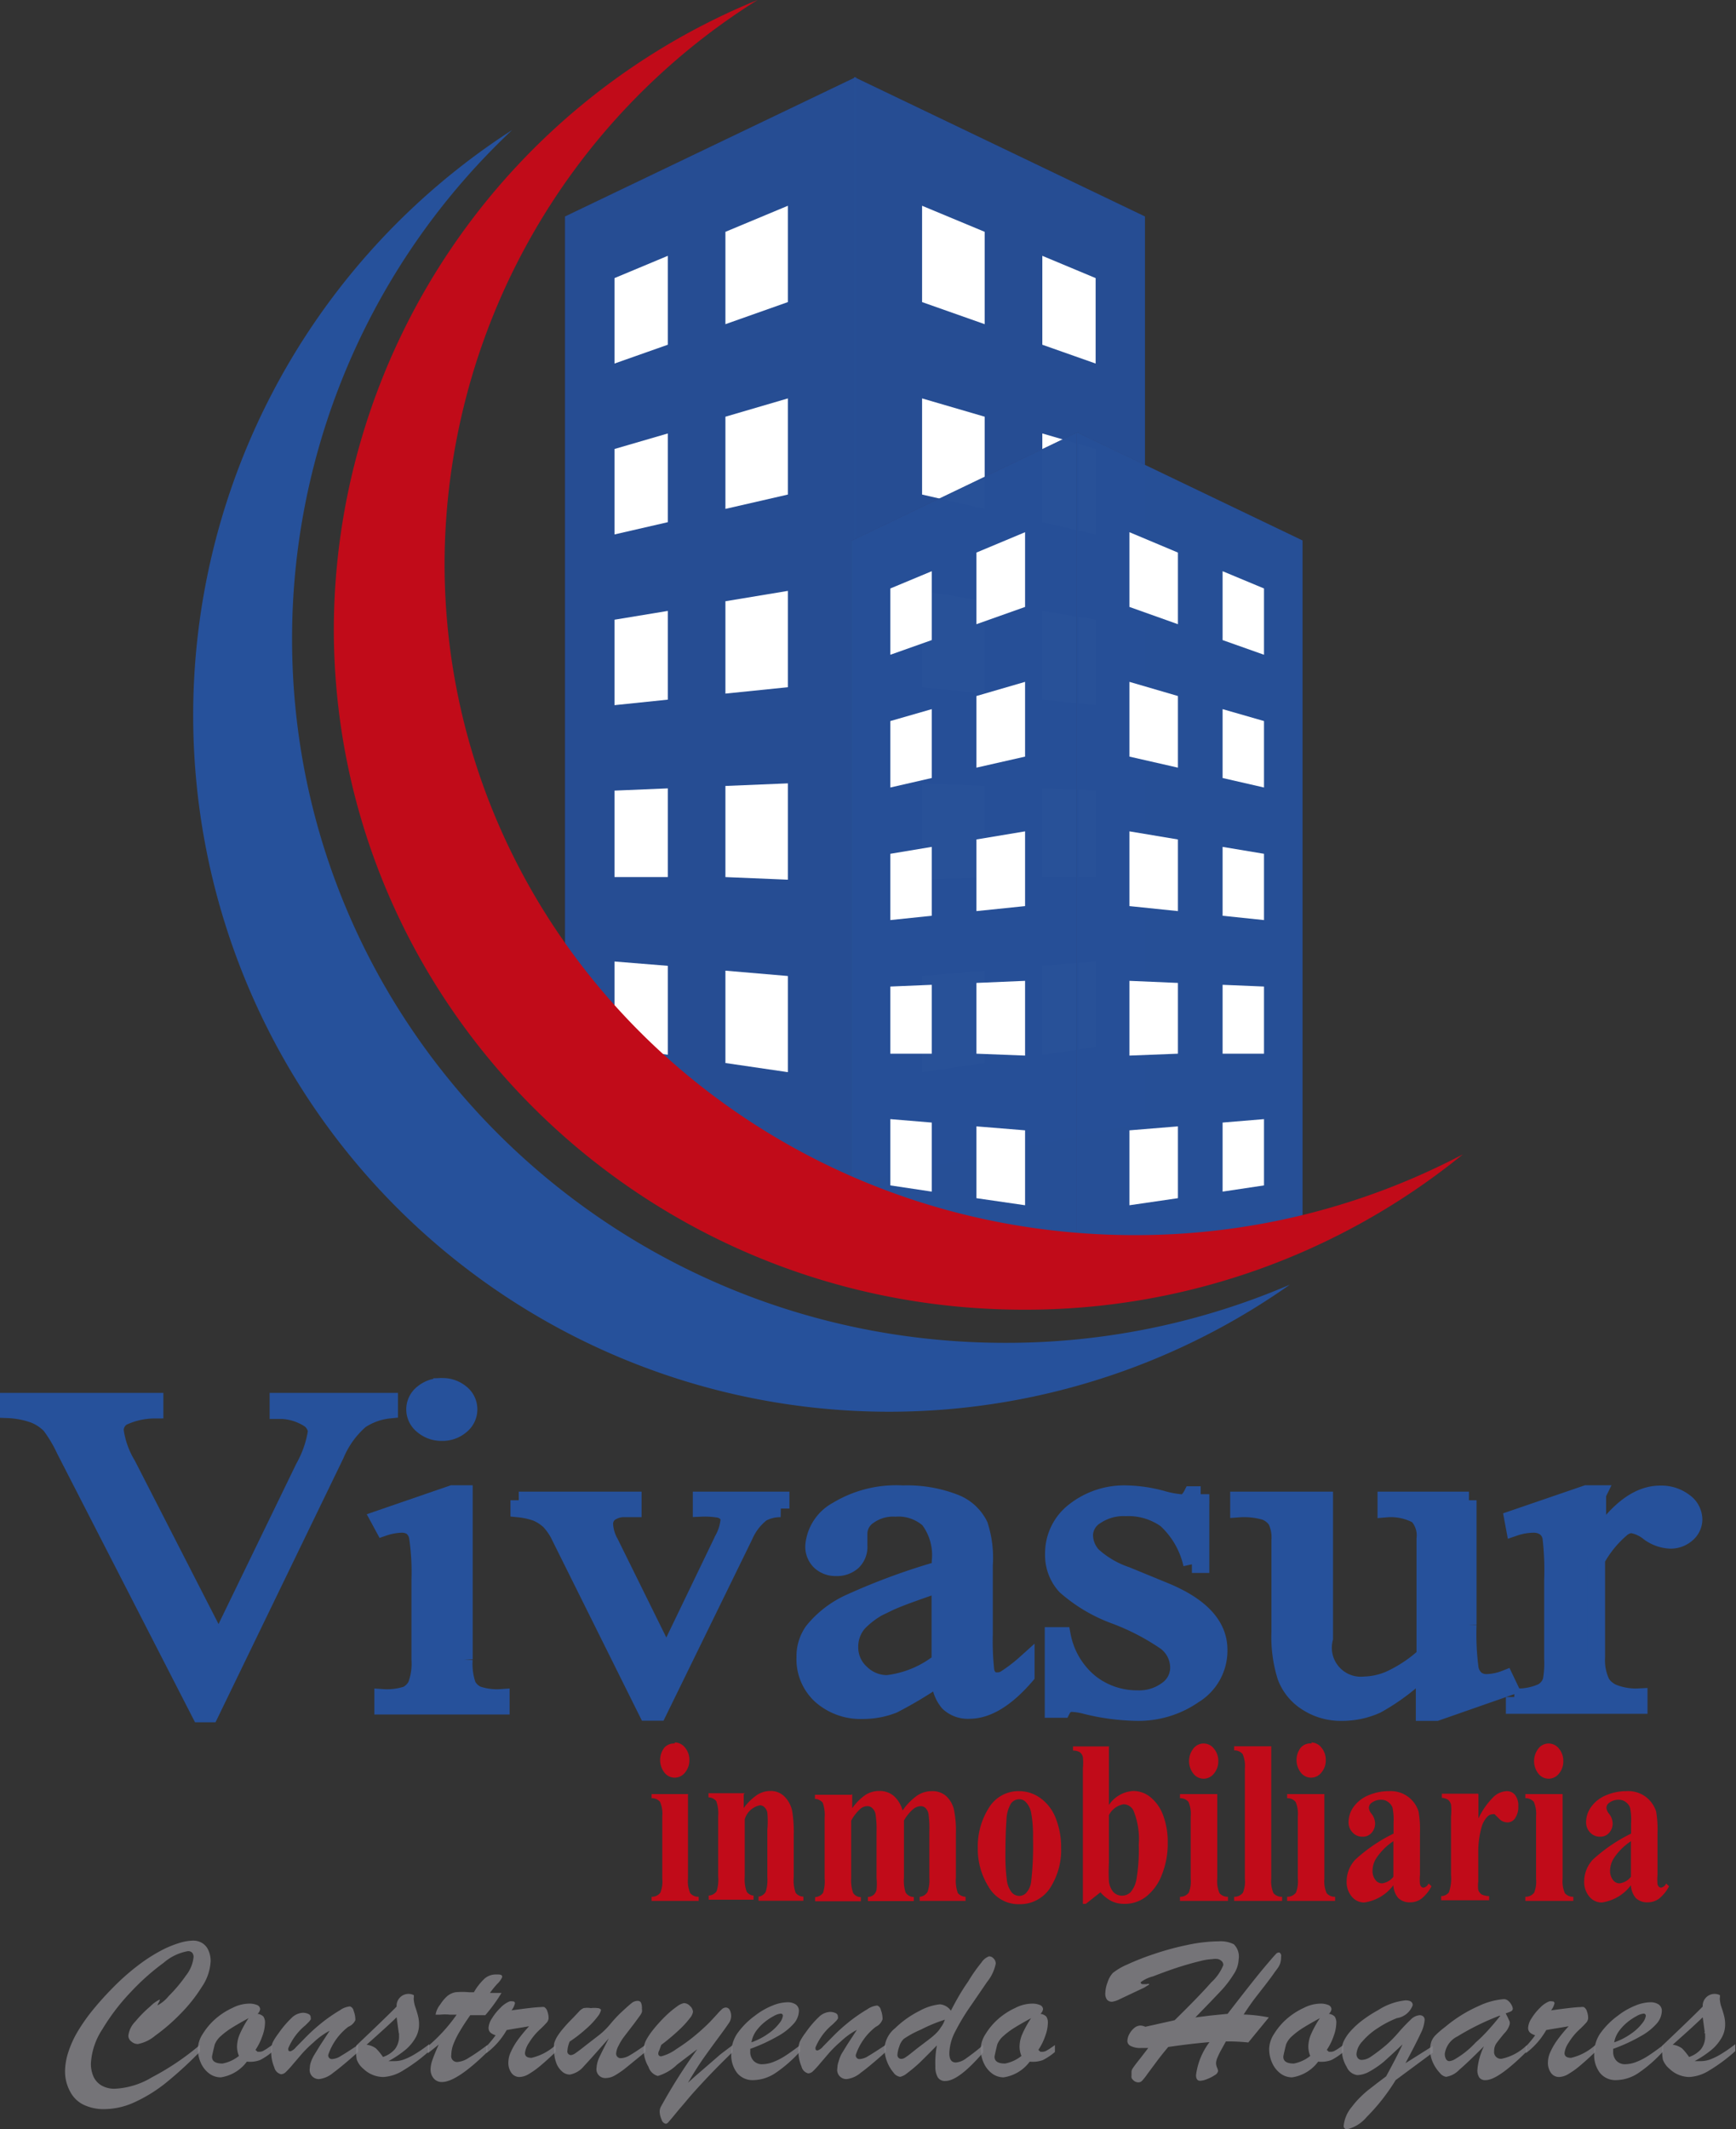 <svg id="Capa_1" data-name="Capa 1" xmlns="http://www.w3.org/2000/svg" viewBox="0 0 100.63 123.34"><rect x="0" y="0" width="100.63" height="123.34" fill="#333333" stroke="none"/><defs><style>.cls-1{fill:#252b4b;}.cls-1,.cls-2,.cls-4{opacity:0.9;}.cls-2,.cls-6,.cls-7{fill:#26519b;}.cls-3{fill:#fff;}.cls-4{fill:#2c3e6e;}.cls-5{fill:#c10b19;}.cls-7{stroke:#26519b;stroke-miterlimit:10;}.cls-8{fill:#868489;opacity:0.8;}</style></defs><title>logo</title><polygon class="cls-1" points="32.75 65 49.62 68.51 49.62 4.46 32.75 12.54 32.75 65"/><polygon class="cls-2" points="32.75 65 49.62 68.51 49.62 4.46 32.75 12.54 32.75 65"/><polygon class="cls-3" points="35.62 16.11 38.71 14.82 38.71 19.97 35.62 21.06 35.62 16.11"/><polygon class="cls-3" points="35.62 26.01 38.71 25.11 38.71 30.25 35.62 30.96 35.62 26.01"/><polygon class="cls-3" points="35.62 35.9 38.71 35.39 38.71 40.53 35.62 40.85 35.62 35.9"/><polygon class="cls-3" points="35.62 45.8 38.71 45.67 38.71 50.81 35.62 50.81 35.62 45.8"/><polygon class="cls-3" points="35.62 55.7 38.71 55.95 38.71 61.1 35.62 60.65 35.62 55.7"/><polygon class="cls-3" points="42.05 56.23 45.67 56.54 45.67 62.11 42.05 61.58 42.05 56.23"/><polygon class="cls-3" points="42.05 45.53 45.67 45.38 45.67 50.96 42.05 50.81 42.05 45.53"/><polygon class="cls-3" points="42.05 24.14 45.67 23.08 45.67 28.65 42.05 29.48 42.05 24.14"/><polygon class="cls-3" points="42.05 34.83 45.67 34.23 45.67 39.81 42.05 40.18 42.05 34.83"/><polygon class="cls-3" points="42.05 13.43 45.67 11.92 45.67 17.5 42.05 18.78 42.05 13.43"/><polygon class="cls-1" points="66.37 65 49.51 68.51 49.51 4.46 66.37 12.54 66.37 65"/><polygon class="cls-2" points="66.37 65 49.51 68.51 49.51 4.46 66.37 12.54 66.37 65"/><polygon class="cls-3" points="63.51 16.11 60.42 14.82 60.42 19.97 63.51 21.06 63.51 16.11"/><polygon class="cls-3" points="63.51 26.01 60.42 25.11 60.42 30.25 63.51 30.96 63.51 26.01"/><polygon class="cls-3" points="63.51 35.9 60.42 35.39 60.42 40.53 63.51 40.85 63.51 35.9"/><polygon class="cls-3" points="63.51 45.8 60.42 45.67 60.42 50.81 63.51 50.81 63.51 45.8"/><polygon class="cls-3" points="63.51 55.7 60.42 55.95 60.42 61.1 63.51 60.65 63.51 55.7"/><polygon class="cls-3" points="57.08 56.23 53.45 56.54 53.45 62.11 57.08 61.58 57.08 56.23"/><polygon class="cls-3" points="57.08 45.53 53.45 45.38 53.45 50.96 57.08 50.81 57.08 45.53"/><polygon class="cls-3" points="57.08 24.14 53.45 23.08 53.45 28.65 57.08 29.48 57.08 24.14"/><polygon class="cls-3" points="57.08 34.83 53.45 34.23 53.45 39.81 57.08 40.18 57.08 34.83"/><polygon class="cls-3" points="57.08 13.43 53.45 11.92 53.45 17.5 57.08 18.78 57.08 13.43"/><polygon class="cls-4" points="49.39 72.06 62.48 74.79 62.48 25.03 49.39 31.31 49.39 72.06"/><polygon class="cls-2" points="49.39 72.06 62.48 74.79 62.48 25.03 49.39 31.31 49.39 72.06"/><polygon class="cls-3" points="51.61 34.09 54.01 33.09 54.01 37.08 51.61 37.93 51.61 34.09"/><polygon class="cls-3" points="51.61 41.77 54.01 41.08 54.01 45.07 51.61 45.62 51.61 41.77"/><polygon class="cls-3" points="51.61 49.46 54.01 49.06 54.01 53.05 51.61 53.3 51.61 49.46"/><polygon class="cls-3" points="51.61 57.15 54.01 57.05 54.01 61.04 51.61 61.04 51.61 57.15"/><polygon class="cls-3" points="51.61 64.83 54.01 65.03 54.01 69.03 51.61 68.67 51.61 64.83"/><polygon class="cls-3" points="56.6 65.25 59.42 65.48 59.42 69.82 56.6 69.41 56.6 65.25"/><polygon class="cls-3" points="56.6 56.94 59.42 56.82 59.42 61.15 56.6 61.04 56.6 56.94"/><polygon class="cls-3" points="56.6 40.32 59.42 39.5 59.42 43.83 56.6 44.47 56.6 40.32"/><polygon class="cls-3" points="56.6 48.63 59.42 48.16 59.42 52.49 56.6 52.78 56.6 48.63"/><polygon class="cls-3" points="56.6 32.01 59.42 30.83 59.42 35.16 56.6 36.16 56.6 32.01"/><polygon class="cls-4" points="75.5 72.06 62.4 74.79 62.4 25.03 75.5 31.31 75.5 72.06"/><polygon class="cls-2" points="75.5 72.06 62.4 74.79 62.4 25.03 75.5 31.31 75.5 72.06"/><polygon class="cls-3" points="73.27 34.09 70.87 33.09 70.87 37.08 73.27 37.93 73.27 34.09"/><polygon class="cls-3" points="73.27 41.77 70.87 41.08 70.87 45.07 73.27 45.62 73.27 41.77"/><polygon class="cls-3" points="73.27 49.46 70.87 49.06 70.87 53.05 73.27 53.3 73.27 49.46"/><polygon class="cls-3" points="73.27 57.15 70.87 57.05 70.87 61.04 73.27 61.04 73.27 57.15"/><polygon class="cls-3" points="73.27 64.83 70.87 65.03 70.87 69.03 73.27 68.67 73.27 64.83"/><polygon class="cls-3" points="68.28 65.25 65.47 65.48 65.47 69.82 68.28 69.41 68.28 65.25"/><polygon class="cls-3" points="68.28 56.94 65.47 56.82 65.47 61.15 68.28 61.04 68.28 56.94"/><polygon class="cls-3" points="68.28 40.32 65.47 39.5 65.47 43.83 68.28 44.47 68.28 40.32"/><polygon class="cls-3" points="68.28 48.63 65.47 48.16 65.47 52.49 68.28 52.78 68.28 48.63"/><polygon class="cls-3" points="68.28 32.01 65.47 30.83 65.47 35.16 68.28 36.16 68.28 32.01"/><path class="cls-5" d="M849,35.63A38.65,38.65,0,0,1,867.14,3a39.47,39.47,0,0,0-24.56,36.41c0,21.79,17.91,39.46,40,39.46a40.17,40.17,0,0,0,25.45-9A40.7,40.7,0,0,1,889,74.55C866.87,74.55,849,57.13,849,35.63Z" transform="translate(-823.23 -3)"/><path class="cls-6" d="M881.49,80.79c-22.83,0-41.33-18.26-41.33-40.79a40.43,40.43,0,0,1,12.76-29.47A40.34,40.34,0,1,0,898,77.42,41.65,41.65,0,0,1,881.49,80.79Z" transform="translate(-823.23 -3)"/><path class="cls-5" d="M863.11,106.94v4.89a1.72,1.72,0,0,0,.13.84,0.62,0.62,0,0,0,.49.21v0.24H861v-0.24a0.62,0.62,0,0,0,.51-0.24,1.73,1.73,0,0,0,.11-0.81v-3.61a1.73,1.73,0,0,0-.13-0.84,0.62,0.62,0,0,0-.49-0.21v-0.24h2.16Zm-0.77-3a0.76,0.76,0,0,1,.6.3,1.1,1.1,0,0,1,.25.72,1.08,1.08,0,0,1-.25.72,0.76,0.76,0,0,1-.6.3,0.75,0.75,0,0,1-.6-0.3,1.18,1.18,0,0,1,0-1.44A0.75,0.75,0,0,1,862.34,104Z" transform="translate(-823.23 -3)"/><path class="cls-5" d="M866.34,106.94v0.8a3.21,3.21,0,0,1,.76-0.75,1.42,1.42,0,0,1,.78-0.24,1.12,1.12,0,0,1,.83.33,1.67,1.67,0,0,1,.44.83,7.65,7.65,0,0,1,.09,1.45v2.4a2.16,2.16,0,0,0,.11.89,0.59,0.59,0,0,0,.45.22v0.24h-2.6v-0.24a0.54,0.54,0,0,0,.42-0.29,2.25,2.25,0,0,0,.09-0.82V109a5.43,5.43,0,0,0,0-1,0.6,0.6,0,0,0-.17-0.31,0.38,0.38,0,0,0-.26-0.11,1.16,1.16,0,0,0-.88.81v3.31a2.17,2.17,0,0,0,.11.88,0.52,0.52,0,0,0,.4.23v0.24h-2.6v-0.24a0.61,0.61,0,0,0,.46-0.25,2.21,2.21,0,0,0,.09-0.86v-3.49a2.09,2.09,0,0,0-.11-0.87,0.61,0.61,0,0,0-.45-0.22v-0.24h2.1Z" transform="translate(-823.23 -3)"/><path class="cls-5" d="M872.63,106.94v0.81a3.13,3.13,0,0,1,.78-0.78,1.48,1.48,0,0,1,.79-0.22,1.26,1.26,0,0,1,.83.28,1.76,1.76,0,0,1,.52.85,3.49,3.49,0,0,1,.84-0.86,1.52,1.52,0,0,1,.84-0.26,1.2,1.2,0,0,1,.85.29,1.56,1.56,0,0,1,.44.75,6,6,0,0,1,.12,1.44v2.53a2.14,2.14,0,0,0,.11.89,0.61,0.61,0,0,0,.45.22v0.24h-2.66v-0.24a0.57,0.57,0,0,0,.46-0.29,2.08,2.08,0,0,0,.1-0.82v-2.65a5.93,5.93,0,0,0-.05-1.05,0.65,0.65,0,0,0-.17-0.33,0.4,0.4,0,0,0-.28-0.11,0.74,0.74,0,0,0-.48.21,2.53,2.53,0,0,0-.49.62v3.32a2.23,2.23,0,0,0,.09.84,0.54,0.54,0,0,0,.48.27v0.24h-2.66v-0.24a0.53,0.53,0,0,0,.34-0.13,0.57,0.57,0,0,0,.16-0.28,3.62,3.62,0,0,0,0-.7v-2.65a5.77,5.77,0,0,0-.06-1.05,0.66,0.66,0,0,0-.18-0.33,0.4,0.4,0,0,0-.28-0.12,0.64,0.64,0,0,0-.4.14,2.52,2.52,0,0,0-.55.7v3.32a2.22,2.22,0,0,0,.11.86,0.53,0.53,0,0,0,.45.25v0.24h-2.65v-0.24a0.61,0.61,0,0,0,.46-0.25,2.19,2.19,0,0,0,.09-0.86v-3.49a2.09,2.09,0,0,0-.11-0.87,0.61,0.61,0,0,0-.45-0.22v-0.24h2.1Z" transform="translate(-823.23 -3)"/><path class="cls-5" d="M882.31,106.76a2.09,2.09,0,0,1,1.25.42,2.56,2.56,0,0,1,.88,1.18,4.57,4.57,0,0,1,.3,1.68,4.06,4.06,0,0,1-.56,2.2,2.08,2.08,0,0,1-1.85,1.07,2,2,0,0,1-1.79-1,4.1,4.1,0,0,1-.63-2.26,4.16,4.16,0,0,1,.64-2.32A2,2,0,0,1,882.31,106.76Zm0,0.47a0.6,0.6,0,0,0-.48.25,2,2,0,0,0-.26,1q-0.06.75-.06,2.08a10.65,10.65,0,0,0,.08,1.32,1.42,1.42,0,0,0,.26.71,0.58,0.58,0,0,0,.45.24,0.56,0.56,0,0,0,.41-0.17,1.19,1.19,0,0,0,.29-0.63,18.29,18.29,0,0,0,.11-2.54A7.49,7.49,0,0,0,883,108a1.23,1.23,0,0,0-.31-0.61A0.51,0.51,0,0,0,882.33,107.23Z" transform="translate(-823.23 -3)"/><path class="cls-5" d="M887.51,104.16v3.4a1.83,1.83,0,0,1,1.42-.81,1.57,1.57,0,0,1,1,.37,2.42,2.42,0,0,1,.73,1.06,4.39,4.39,0,0,1,.26,1.58,4.83,4.83,0,0,1-.34,1.84,2.93,2.93,0,0,1-.9,1.26,2,2,0,0,1-1.28.43,1.67,1.67,0,0,1-.74-0.16,2.1,2.1,0,0,1-.64-0.51l-0.85.67H886v-7.85a3.22,3.22,0,0,0,0-.66,0.51,0.51,0,0,0-.17-0.27,0.74,0.74,0,0,0-.4-0.1v-0.24h2.13Zm0,4v2.75a10.22,10.22,0,0,0,0,1.07,1.19,1.19,0,0,0,.26.63,0.71,0.71,0,0,0,1,0,1.59,1.59,0,0,0,.34-0.76,10.33,10.33,0,0,0,.13-2,4.39,4.39,0,0,0-.3-1.95,0.65,0.65,0,0,0-.58-0.38A1.18,1.18,0,0,0,887.51,108.15Z" transform="translate(-823.23 -3)"/><path class="cls-5" d="M893.79,106.94v4.89a1.72,1.72,0,0,0,.13.84,0.62,0.62,0,0,0,.49.21v0.24h-2.78v-0.24a0.62,0.62,0,0,0,.51-0.24,1.73,1.73,0,0,0,.11-0.81v-3.61a1.73,1.73,0,0,0-.13-0.84,0.62,0.62,0,0,0-.49-0.21v-0.24h2.16ZM893,104a0.76,0.76,0,0,1,.6.3,1.1,1.1,0,0,1,.25.72,1.08,1.08,0,0,1-.25.72,0.76,0.76,0,0,1-.6.3,0.75,0.75,0,0,1-.6-0.3,1.18,1.18,0,0,1,0-1.44A0.75,0.75,0,0,1,893,104Z" transform="translate(-823.23 -3)"/><path class="cls-5" d="M896.92,104.16v7.67a1.73,1.73,0,0,0,.13.84,0.62,0.62,0,0,0,.5.21v0.24h-2.78v-0.24a0.62,0.62,0,0,0,.51-0.24,1.73,1.73,0,0,0,.11-0.81v-6.39a1.71,1.71,0,0,0-.13-0.83,0.62,0.62,0,0,0-.49-0.21v-0.24h2.16Z" transform="translate(-823.23 -3)"/><path class="cls-5" d="M900,106.94v4.89a1.72,1.72,0,0,0,.13.84,0.62,0.62,0,0,0,.49.21v0.24h-2.78v-0.24a0.62,0.62,0,0,0,.51-0.24,1.73,1.73,0,0,0,.11-0.81v-3.61a1.73,1.73,0,0,0-.13-0.84,0.62,0.62,0,0,0-.49-0.21v-0.24H900Zm-0.77-3a0.76,0.76,0,0,1,.6.3,1.1,1.1,0,0,1,.25.72,1.08,1.08,0,0,1-.25.72,0.76,0.76,0,0,1-.6.3,0.75,0.75,0,0,1-.6-0.3,1.18,1.18,0,0,1,0-1.44A0.75,0.75,0,0,1,899.28,104Z" transform="translate(-823.23 -3)"/><path class="cls-5" d="M904,112.21a2.55,2.55,0,0,1-1.69,1,0.92,0.92,0,0,1-.73-0.35,1.3,1.3,0,0,1-.29-0.87,1.85,1.85,0,0,1,.51-1.27,9.32,9.32,0,0,1,2.21-1.5v-0.62a3.6,3.6,0,0,0-.06-0.88,0.69,0.69,0,0,0-.24-0.32,0.64,0.64,0,0,0-.4-0.14,0.89,0.89,0,0,0-.59.19,0.35,0.35,0,0,0-.14.28,0.62,0.62,0,0,0,.15.34,0.93,0.93,0,0,1,.21.55,0.8,0.8,0,0,1-.2.55,0.67,0.67,0,0,1-.53.23,0.76,0.76,0,0,1-.58-0.25,0.84,0.84,0,0,1-.23-0.59,1.52,1.52,0,0,1,.31-0.91,2,2,0,0,1,.87-0.66,3,3,0,0,1,1.17-.23,1.7,1.7,0,0,1,1.16.37,1.72,1.72,0,0,1,.55.81,6.26,6.26,0,0,1,.08,1.27v2.4a2.94,2.94,0,0,0,0,.53,0.33,0.33,0,0,0,.08.16,0.18,0.18,0,0,0,.13.05,0.4,0.4,0,0,0,.29-0.24l0.17,0.16a2.26,2.26,0,0,1-.57.71,1.08,1.08,0,0,1-.67.22,0.93,0.93,0,0,1-.69-0.25A1.22,1.22,0,0,1,904,112.21Zm0-.48v-2.07a3.46,3.46,0,0,0-1,1,1.38,1.38,0,0,0-.21.72,0.84,0.84,0,0,0,.18.54,0.46,0.46,0,0,0,.39.18A1,1,0,0,0,904,111.72Z" transform="translate(-823.23 -3)"/><path class="cls-5" d="M908.93,106.94v1.4a4.39,4.39,0,0,1,.9-1.27,1.2,1.2,0,0,1,.74-0.31,0.6,0.6,0,0,1,.49.23,1,1,0,0,1,.18.64,1.14,1.14,0,0,1-.18.69,0.52,0.52,0,0,1-.43.25,0.68,0.68,0,0,1-.51-0.22l-0.25-.25a0.21,0.21,0,0,0-.13,0,0.42,0.42,0,0,0-.3.15,1.42,1.42,0,0,0-.34.64,5.33,5.33,0,0,0-.18,1.41V112a1.8,1.8,0,0,0,0,.48,0.51,0.51,0,0,0,.19.26,1,1,0,0,0,.44.1v0.24h-2.78v-0.24a0.57,0.57,0,0,0,.45-0.22,2.43,2.43,0,0,0,.12-1v-3.41a3.06,3.06,0,0,0,0-.67,0.53,0.53,0,0,0-.16-0.27,0.74,0.74,0,0,0-.37-0.12v-0.24h2.1Z" transform="translate(-823.23 -3)"/><path class="cls-5" d="M913.81,106.94v4.89a1.72,1.72,0,0,0,.13.84,0.62,0.62,0,0,0,.49.21v0.24h-2.78v-0.24a0.62,0.62,0,0,0,.51-0.24,1.73,1.73,0,0,0,.11-0.81v-3.61a1.73,1.73,0,0,0-.13-0.84,0.62,0.62,0,0,0-.49-0.21v-0.24h2.16ZM913,104a0.76,0.76,0,0,1,.6.3,1.1,1.1,0,0,1,.25.72,1.08,1.08,0,0,1-.25.72,0.76,0.76,0,0,1-.6.3,0.75,0.75,0,0,1-.6-0.3,1.18,1.18,0,0,1,0-1.44A0.75,0.75,0,0,1,913,104Z" transform="translate(-823.23 -3)"/><path class="cls-5" d="M917.77,112.21a2.55,2.55,0,0,1-1.69,1,0.92,0.92,0,0,1-.73-0.35,1.3,1.3,0,0,1-.29-0.87,1.85,1.85,0,0,1,.51-1.27,9.32,9.32,0,0,1,2.21-1.5v-0.62a3.6,3.6,0,0,0-.06-0.88,0.69,0.69,0,0,0-.24-0.32,0.64,0.64,0,0,0-.4-0.14,0.89,0.89,0,0,0-.59.19,0.35,0.35,0,0,0-.14.28,0.62,0.62,0,0,0,.15.34,0.93,0.93,0,0,1,.21.55,0.8,0.8,0,0,1-.2.55,0.67,0.67,0,0,1-.53.23,0.76,0.76,0,0,1-.58-0.25,0.84,0.84,0,0,1-.23-0.59,1.52,1.52,0,0,1,.31-0.91,2,2,0,0,1,.87-0.66,3,3,0,0,1,1.17-.23,1.7,1.7,0,0,1,1.16.37,1.72,1.72,0,0,1,.55.81,6.26,6.26,0,0,1,.08,1.27v2.4a2.94,2.94,0,0,0,0,.53,0.33,0.33,0,0,0,.08.16,0.18,0.18,0,0,0,.13.05,0.4,0.4,0,0,0,.29-0.24l0.17,0.16a2.26,2.26,0,0,1-.57.71,1.08,1.08,0,0,1-.67.22,0.93,0.93,0,0,1-.69-0.25A1.22,1.22,0,0,1,917.77,112.21Zm0-.48v-2.07a3.46,3.46,0,0,0-1,1,1.38,1.38,0,0,0-.21.72,0.84,0.84,0,0,0,.18.54,0.46,0.46,0,0,0,.39.18A1,1,0,0,0,917.77,111.72Z" transform="translate(-823.23 -3)"/><path class="cls-7" d="M845.8,84.19v0.48a3.72,3.72,0,0,0-1.68.6,5.38,5.38,0,0,0-1.44,2l-7.27,15h-0.57L827,87a8,8,0,0,0-.85-1.43,2.68,2.68,0,0,0-.95-0.63,5.06,5.06,0,0,0-1.51-.29V84.19h8.51v0.48a4.42,4.42,0,0,0-1.87.42,0.9,0.9,0,0,0-.43.77,5.2,5.2,0,0,0,.71,2l5.3,10.34L840.86,88a6.08,6.08,0,0,0,.72-2.09,1,1,0,0,0-.45-0.72,3.25,3.25,0,0,0-1.51-.49l-0.26,0V84.19h6.42Z" transform="translate(-823.23 -3)"/><path class="cls-7" d="M850.13,89.56v9.57a3.76,3.76,0,0,0,.19,1.49,1.22,1.22,0,0,0,.57.55,3.52,3.52,0,0,0,1.38.18v0.47h-6.84v-0.47a3.69,3.69,0,0,0,1.38-.17,1.24,1.24,0,0,0,.56-0.56,3.61,3.61,0,0,0,.21-1.5V94.54a13.82,13.82,0,0,0-.14-2.51,1,1,0,0,0-.34-0.58,1.08,1.08,0,0,0-.63-0.16,3.57,3.57,0,0,0-1,.19L845.21,91l4.24-1.46h0.68Zm-1.28-6.23a1.65,1.65,0,0,1,1.1.38,1.18,1.18,0,0,1,.45.93,1.19,1.19,0,0,1-.45.94,1.63,1.63,0,0,1-1.1.39,1.66,1.66,0,0,1-1.11-.39,1.18,1.18,0,0,1,0-1.87A1.67,1.67,0,0,1,848.86,83.33Z" transform="translate(-823.23 -3)"/><path class="cls-7" d="M853.3,89.91h6.62v0.48h-0.43a1.46,1.46,0,0,0-.91.25,0.8,0.8,0,0,0-.31.66,2.43,2.43,0,0,0,.32,1.08L861.86,99l3.29-6.83A2.85,2.85,0,0,0,865.5,91a0.39,0.39,0,0,0-.12-0.3,0.85,0.85,0,0,0-.43-0.27,4.92,4.92,0,0,0-1.06-.07V89.91h4.6v0.48a2.26,2.26,0,0,0-1.11.27,3.32,3.32,0,0,0-1,1.3l-5,10.22h-0.63l-5-10.05a3.75,3.75,0,0,0-.65-1,2.54,2.54,0,0,0-.78-0.51,4.41,4.41,0,0,0-1-.22V89.91Z" transform="translate(-823.23 -3)"/><path class="cls-7" d="M877.73,100.11a23.61,23.61,0,0,1-2.72,1.64,4.8,4.8,0,0,1-1.77.33,3.47,3.47,0,0,1-2.41-.85A2.84,2.84,0,0,1,869.9,99a2.51,2.51,0,0,1,.46-1.51,5.85,5.85,0,0,1,2.19-1.67,37.54,37.54,0,0,1,5.19-1.9V93.46a3.43,3.43,0,0,0-.67-2.44,2.64,2.64,0,0,0-1.94-.66,2.44,2.44,0,0,0-1.54.44,1.26,1.26,0,0,0-.58,1l0,0.75a1.18,1.18,0,0,1-.36.92,1.36,1.36,0,0,1-.95.33,1.31,1.31,0,0,1-.93-0.34,1.2,1.2,0,0,1-.36-0.92,2.58,2.58,0,0,1,1.35-2.05,6.61,6.61,0,0,1,3.8-.94,7.61,7.61,0,0,1,3.07.53A2.65,2.65,0,0,1,880,91.36a6.09,6.09,0,0,1,.28,2.29v4a15.71,15.71,0,0,0,.08,2.09,0.82,0.82,0,0,0,.25.51,0.67,0.67,0,0,0,.41.13,1,1,0,0,0,.43-0.09,9.38,9.38,0,0,0,1.25-.95v0.73q-1.72,2-3.29,2a1.63,1.63,0,0,1-1.2-.44A2.12,2.12,0,0,1,877.73,100.11Zm0-.84V94.73q-2.32.78-3,1.11A5.08,5.08,0,0,0,873,97a2.08,2.08,0,0,0-.52,1.37,2,2,0,0,0,.66,1.55,2.16,2.16,0,0,0,1.52.62A6.05,6.05,0,0,0,877.73,99.26Z" transform="translate(-823.23 -3)"/><path class="cls-7" d="M892.83,89.56v4.06h-0.51a5,5,0,0,0-1.5-2.6,3.76,3.76,0,0,0-2.33-.69,2.89,2.89,0,0,0-1.74.48,1.34,1.34,0,0,0-.66,1.07,1.75,1.75,0,0,0,.49,1.25,5.54,5.54,0,0,0,1.94,1.13l2.24,0.92q3.12,1.29,3.12,3.39a3,3,0,0,1-1.45,2.62,5.62,5.62,0,0,1-3.25,1,13,13,0,0,1-3-.39,3.53,3.53,0,0,0-.83-0.13,0.62,0.62,0,0,0-.55.34h-0.51V97.76h0.51a4.64,4.64,0,0,0,1.64,2.74,4.38,4.38,0,0,0,2.72.92,2.71,2.71,0,0,0,1.73-.53,1.57,1.57,0,0,0,.67-1.27,1.88,1.88,0,0,0-.75-1.51,13.57,13.57,0,0,0-3-1.55A9,9,0,0,1,885,94.88a2.64,2.64,0,0,1-.69-1.87,3.07,3.07,0,0,1,1.19-2.46,4.67,4.67,0,0,1,3.08-1,8.46,8.46,0,0,1,2,.3,5.54,5.54,0,0,0,1,.2A0.69,0.69,0,0,0,892,90a1.27,1.27,0,0,0,.32-0.4h0.51Z" transform="translate(-823.23 -3)"/><path class="cls-7" d="M908.32,89.91v7.22a15.34,15.34,0,0,0,.12,2.53,1.08,1.08,0,0,0,.37.64,1,1,0,0,0,.59.18,3.15,3.15,0,0,0,1.08-.22l0.22,0.46-4.21,1.47h-0.69V99.67a12.43,12.43,0,0,1-2.77,2.09,4.85,4.85,0,0,1-2,.43,3.61,3.61,0,0,1-2.05-.58,3,3,0,0,1-1.21-1.49,7.69,7.69,0,0,1-.34-2.57V92.23a2.27,2.27,0,0,0-.22-1.17,1.37,1.37,0,0,0-.64-0.5,4.38,4.38,0,0,0-1.53-.16V89.91H900v8a2.18,2.18,0,0,0,2.34,2.71,3.94,3.94,0,0,0,1.5-.35,8,8,0,0,0,2-1.34V92.15a1.71,1.71,0,0,0-.44-1.37,3.23,3.23,0,0,0-1.82-.38V89.91h4.8Z" transform="translate(-823.23 -3)"/><path class="cls-7" d="M915.83,89.56v2.68q1.77-2.68,3.63-2.68a2.19,2.19,0,0,1,1.4.44,1.27,1.27,0,0,1,.55,1,1.1,1.1,0,0,1-.4.86,1.4,1.4,0,0,1-1,.35,2.23,2.23,0,0,1-1.21-.45,2.14,2.14,0,0,0-1-.45,1,1,0,0,0-.6.26,6.37,6.37,0,0,0-1.43,1.76V99a3.06,3.06,0,0,0,.29,1.5,1.5,1.5,0,0,0,.71.58,3.59,3.59,0,0,0,1.46.23v0.47h-7.21v-0.47a3.45,3.45,0,0,0,1.6-.29,1.13,1.13,0,0,0,.54-0.66,5.65,5.65,0,0,0,.08-1.26V94.53a16.28,16.28,0,0,0-.1-2.48,0.94,0.94,0,0,0-.37-0.58,1.16,1.16,0,0,0-.67-0.18,3.52,3.52,0,0,0-1.08.19L910.93,91l4.26-1.46h0.65Z" transform="translate(-823.23 -3)"/><path class="cls-8" d="M834.82,121.46v0.39a22.38,22.38,0,0,1-2,1.83,8.65,8.65,0,0,1-1.81,1.11,4.24,4.24,0,0,1-1.71.39,2.7,2.7,0,0,1-1.22-.25,1.72,1.72,0,0,1-.77-0.74A2.43,2.43,0,0,1,827,123a3.69,3.69,0,0,1,.19-1.12,5.83,5.83,0,0,1,.54-1.19,10.46,10.46,0,0,1,.87-1.24,18,18,0,0,1,1.21-1.34,13.35,13.35,0,0,1,1.43-1.26,9.65,9.65,0,0,1,1.28-.83,6.07,6.07,0,0,1,1.06-.45,2.93,2.93,0,0,1,.81-0.15,1,1,0,0,1,.56.14,0.92,0.92,0,0,1,.36.42,1.49,1.49,0,0,1,.13.63,2.9,2.9,0,0,1-.51,1.49,9,9,0,0,1-1.26,1.58,10.86,10.86,0,0,1-1.45,1.25,2.19,2.19,0,0,1-1,.48,0.58,0.58,0,0,1-.38-0.15,0.42,0.42,0,0,1-.17-0.33,1.4,1.4,0,0,1,.4-0.82,7.08,7.08,0,0,1,.87-0.88,1.9,1.9,0,0,1,.56-0.4s0,0,0,0a0.48,0.48,0,0,1-.07.18,0.58,0.58,0,0,0-.07.16,0,0,0,0,0,0,0,2.1,2.1,0,0,0,.65-0.54,8.6,8.6,0,0,0,1-1.19,2.06,2.06,0,0,0,.44-1.06,0.38,0.38,0,0,0-.08-0.26,0.32,0.32,0,0,0-.25-0.09,2.91,2.91,0,0,0-1.4.67,13.56,13.56,0,0,0-1.92,1.71,12.2,12.2,0,0,0-1.64,2.15,4,4,0,0,0-.66,1.95,1.82,1.82,0,0,0,.16.81,1.15,1.15,0,0,0,.47.5,1.5,1.5,0,0,0,.75.18,4.58,4.58,0,0,0,2.17-.67A15,15,0,0,0,834.82,121.46Z" transform="translate(-823.23 -3)"/><path class="cls-8" d="M839,121.47v0.4a3.51,3.51,0,0,1-.7.47,1.7,1.7,0,0,1-.76.09,2.31,2.31,0,0,1-1.51.91,1.12,1.12,0,0,1-.67-0.22,1.54,1.54,0,0,1-.48-0.6,1.94,1.94,0,0,1-.18-0.85,1.65,1.65,0,0,1,.28-0.84,3.82,3.82,0,0,1,.72-0.86,4.08,4.08,0,0,1,1-.65,2.17,2.17,0,0,1,.94-0.25,1.15,1.15,0,0,1,.49.08,0.27,0.27,0,0,1,.18.24,0.43,0.43,0,0,1-.15.27,0.58,0.58,0,0,1,.34.16,0.64,0.64,0,0,1,.09.4,2.31,2.31,0,0,1-.15.72,3.43,3.43,0,0,1-.4.81l0.12,0.11h0.1a0.51,0.51,0,0,0,.22-0.05l0.19-.11Zm-1.36-1.56q-0.55.3-.94,0.54a4.47,4.47,0,0,0-.66.49,1.29,1.29,0,0,0-.36.49c-0.11.44-.16,0.68-0.16,0.72q0,0.39.61,0.39a2.17,2.17,0,0,0,.95-0.44,1.43,1.43,0,0,1-.11-0.53,1.88,1.88,0,0,1,.17-0.76A6.07,6.07,0,0,1,837.64,119.91Z" transform="translate(-823.23 -3)"/><path class="cls-8" d="M843.42,120.41a3.43,3.43,0,0,0-1.16,1.62,0.21,0.21,0,0,0,.23.25,1.05,1.05,0,0,0,.5-0.18q0.31-.18,1-0.64v0.41q-0.93.83-1.44,1.2a1.53,1.53,0,0,1-.82.37,0.53,0.53,0,0,1-.54-0.64,1.1,1.1,0,0,1,.07-0.37,2.35,2.35,0,0,1,.18-0.38l0.35-.57,0.55-.84a4.13,4.13,0,0,0-.94.68,7,7,0,0,0-.63.61l-0.55.64a5.2,5.2,0,0,1-.43.47,0.41,0.41,0,0,1-.27.12,0.53,0.53,0,0,1-.39-0.4,2.24,2.24,0,0,1-.18-0.92,1.28,1.28,0,0,1,.08-0.51,3.38,3.38,0,0,1,.33-0.52,5.94,5.94,0,0,1,.78-0.92,1,1,0,0,1,.63-0.29,0.74,0.74,0,0,1,.34.07,0.21,0.21,0,0,1,.13.2,0.24,0.24,0,0,1,0,.12l-0.09.12-0.21.21a3.4,3.4,0,0,0-1,1.34c0,0.12,0,.17.13,0.17a0.69,0.69,0,0,0,.31-0.23l0.59-.6a10.32,10.32,0,0,1,.85-0.77,9.11,9.11,0,0,1,1.12-.78,1.18,1.18,0,0,1,.58-0.22,0.33,0.33,0,0,1,.21.26,1.43,1.43,0,0,1,.1.53A0.74,0.74,0,0,1,843.42,120.41Z" transform="translate(-823.23 -3)"/><path class="cls-8" d="M843.88,121.64V121.5q1.7-1.61,2.34-2.26a0.69,0.69,0,0,1,1-.66l0,0.11a0.61,0.61,0,0,0,0,.2,1.74,1.74,0,0,0,.1.42q0.1,0.3.15,0.51a1.9,1.9,0,0,1,.05.47,1.53,1.53,0,0,1-.2.75,2.58,2.58,0,0,1-.57.69,6.19,6.19,0,0,1-1,.67l0.38,0a1.61,1.61,0,0,0,.58-0.12,3.77,3.77,0,0,0,.64-0.33q0.33-.2.76-0.53v0.4a9.72,9.72,0,0,1-1.51,1.12,2.4,2.4,0,0,1-1.15.38,1.68,1.68,0,0,1-1.15-.47,1.26,1.26,0,0,1-.39-0.54A2.61,2.61,0,0,1,843.88,121.64Zm2.46-.91-0.12-.87q-0.41.41-1.74,1.59a1.18,1.18,0,0,1,.54.21,3.35,3.35,0,0,1,.41.5,1.59,1.59,0,0,0,.69-0.45,1.19,1.19,0,0,0,.24-0.78s0-.08,0-0.11S846.34,120.77,846.34,120.74Z" transform="translate(-823.23 -3)"/><path class="cls-8" d="M850.42,118.41h0.28a3.34,3.34,0,0,1,.63-0.8,1,1,0,0,1,.65-0.23c0.24,0,.36,0,0.36.15a1.18,1.18,0,0,1-.28.39,5.21,5.21,0,0,0-.43.53l0.4,0,0.27,0a9.31,9.31,0,0,1-.94,1.29l-0.31,0-0.25,0-0.31,0q-0.36.51-.6,0.92a4.87,4.87,0,0,0-.37.74,1.8,1.8,0,0,0-.13.64,0.34,0.34,0,0,0,.36.41,1.41,1.41,0,0,0,.65-0.24q0.41-.24,1.08-0.74v0.4q-1.78,1.74-2.63,1.74a0.6,0.6,0,0,1-.48-0.21,0.78,0.78,0,0,1-.18-0.53,1.67,1.67,0,0,1,.1-0.52q0.1-.3.37-0.91l-0.17.14-0.15.12-0.15.12-0.16.13v-0.41a9.48,9.48,0,0,0,1.67-1.83h-0.39a2.56,2.56,0,0,0-.58,0l-0.15,0-0.1,0s0,0,0,0a1.23,1.23,0,0,1,.27-0.59,2.2,2.2,0,0,1,.41-0.49,1.06,1.06,0,0,1,.47-0.22A4.17,4.17,0,0,1,850.42,118.41Z" transform="translate(-823.23 -3)"/><path class="cls-8" d="M851.42,121.94v-0.39a5.88,5.88,0,0,0,.54-0.65,0.75,0.75,0,0,1-.31-0.16,0.38,0.38,0,0,1-.1-0.28,1.11,1.11,0,0,1,.2-0.54,3.1,3.1,0,0,1,.49-0.61,1.53,1.53,0,0,1,.53-0.37,0.44,0.44,0,0,1,.18,0,0.11,0.11,0,0,1,.13.11,1.07,1.07,0,0,1-.2.41q1.36-.19,1.71-0.19a0.53,0.53,0,0,1,.19,0,0.42,0.42,0,0,1,.18.25,1.12,1.12,0,0,1,.07.39,0.43,0.43,0,0,1-.12.27,5.62,5.62,0,0,1-.42.42,3.53,3.53,0,0,0-.59.73,1.35,1.35,0,0,0-.24.6q0,0.28.38,0.28a3.13,3.13,0,0,0,1.4-.74v0.4q-0.55.52-.9,0.81a4.79,4.79,0,0,1-.66.47,1.11,1.11,0,0,1-.54.17,0.57,0.57,0,0,1-.46-0.23,1,1,0,0,1-.18-0.66,1.45,1.45,0,0,1,.15-0.58,3.86,3.86,0,0,1,.42-0.71,8.63,8.63,0,0,1,.63-0.76l-0.41.07-0.49.08-0.4.07A4.4,4.4,0,0,1,851.42,121.94Z" transform="translate(-823.23 -3)"/><path class="cls-8" d="M858.52,121.08q-1,1.14-1.45,1.62a1.37,1.37,0,0,1-.81.48,0.68,0.68,0,0,1-.46-0.19,1.21,1.21,0,0,1-.33-0.5,2,2,0,0,1-.12-0.68,1.7,1.7,0,0,1,0-.43,1.61,1.61,0,0,1,.19-0.42,3.88,3.88,0,0,1,.37-0.49c0.15-.18.34-0.38,0.56-0.6l0.33-.35a0.76,0.76,0,0,1,.26-0.19,1.26,1.26,0,0,1,.42,0,1.59,1.59,0,0,1,.4,0,0.23,0.23,0,0,1,.19.1,0.91,0.91,0,0,1-.19.38,4.55,4.55,0,0,1-.63.68,8.38,8.38,0,0,1-1,.78,1.75,1.75,0,0,0-.13.53,0.21,0.21,0,0,0,.22.25,0.6,0.6,0,0,0,.26-0.12q0.18-.12.62-0.47l0.79-.61a4.38,4.38,0,0,0,.6-0.6,8.13,8.13,0,0,1,.55-0.6q0.49-.46.67-0.6a0.56,0.56,0,0,1,.34-0.14,0.23,0.23,0,0,1,.21.09,0.76,0.76,0,0,1,.06.36,0.64,0.64,0,0,1,0,.2,0.93,0.93,0,0,1-.11.2l-0.33.45-0.59.77a3,3,0,0,0-.32.52,1.09,1.09,0,0,0-.14.42,0.26,0.26,0,0,0,.27.31,1.1,1.1,0,0,0,.52-0.17q0.3-.17.91-0.6v0.4l-1.14.93a4.86,4.86,0,0,1-.64.44,1.07,1.07,0,0,1-.51.15,0.51,0.51,0,0,1-.55-0.59,1.66,1.66,0,0,1,.16-0.61Q858.15,121.8,858.52,121.08Z" transform="translate(-823.23 -3)"/><path class="cls-8" d="M863.65,121.71l-1.17.89a2.69,2.69,0,0,1-1.12.66,0.79,0.79,0,0,1-.54-0.53,2,2,0,0,1-.28-0.93,1.29,1.29,0,0,1,.12-0.57,4,4,0,0,1,.4-0.61,8.48,8.48,0,0,1,.77-0.85,5.46,5.46,0,0,1,.65-0.54,0.93,0.93,0,0,1,.4-0.19,0.49,0.49,0,0,1,.35.17,0.48,0.48,0,0,1,.17.34,0.77,0.77,0,0,1-.18.36,5.28,5.28,0,0,1-.57.63,12.29,12.29,0,0,1-1.09.92l-0.12.33a0.35,0.35,0,0,0-.05.17,0.15,0.15,0,0,0,.18.16,2.59,2.59,0,0,0,.87-0.42,10.79,10.79,0,0,0,1.48-1.13q0.31-.28.51-0.49l0.37-.4a3,3,0,0,1,.27-0.28,0.35,0.35,0,0,1,.19-0.1,0.25,0.25,0,0,1,.26.12,0.74,0.74,0,0,1-.07.82q-0.16.24-.59,0.82t-0.87,1.2q-0.43.62-.88,1.39l0.4-.36,0.81-.7L865,122l0.69-.52v0.4q-0.89.86-1.61,1.63T863,124.72l-0.46.54-0.32.39-0.24.28a0.26,0.26,0,0,1-.15.1,0.32,0.32,0,0,1-.25-0.25,1.1,1.1,0,0,1-.11-0.44,0.61,0.61,0,0,1,.07-0.3A32,32,0,0,1,863.65,121.71Z" transform="translate(-823.23 -3)"/><path class="cls-8" d="M866.72,121.69v0.15a0.75,0.75,0,0,0,.19.54,0.67,0.67,0,0,0,.5.2,1.82,1.82,0,0,0,.67-0.14,3.76,3.76,0,0,0,.69-0.36c0.23-.15.51-0.35,0.84-0.6v0.36a7.87,7.87,0,0,1-1.4,1.23,2.38,2.38,0,0,1-1.32.43,1.15,1.15,0,0,1-.93-0.41,1.69,1.69,0,0,1-.34-1.12,2.05,2.05,0,0,1,.32-1.13,4.45,4.45,0,0,1,1.05-1.07,4.12,4.12,0,0,1,1-.58,2.42,2.42,0,0,1,.88-0.2,0.84,0.84,0,0,1,.49.13,0.44,0.44,0,0,1,.18.38,1.16,1.16,0,0,1-.31.74,3.46,3.46,0,0,1-.94.73A10.13,10.13,0,0,1,866.72,121.69Zm0.07-.38a3.9,3.9,0,0,0,1-.52,2.76,2.76,0,0,0,.62-0.59,0.88,0.88,0,0,0,.2-0.41,0.12,0.12,0,0,0-.14-0.14,1,1,0,0,0-.39.14,3.22,3.22,0,0,0-.54.36,2.72,2.72,0,0,0-.49.52A1.57,1.57,0,0,0,866.79,121.31Z" transform="translate(-823.23 -3)"/><path class="cls-8" d="M874,120.41a3.43,3.43,0,0,0-1.16,1.62,0.21,0.21,0,0,0,.23.25,1.05,1.05,0,0,0,.5-0.18q0.31-.18,1-0.64v0.41q-0.93.83-1.44,1.2a1.53,1.53,0,0,1-.82.37,0.53,0.53,0,0,1-.54-0.64,1.1,1.1,0,0,1,.07-0.37A2.35,2.35,0,0,1,872,122l0.35-.57,0.55-.84a4.13,4.13,0,0,0-.94.68,7,7,0,0,0-.63.61l-0.55.64a5.2,5.2,0,0,1-.43.47,0.41,0.41,0,0,1-.27.12,0.53,0.53,0,0,1-.39-0.4,2.24,2.24,0,0,1-.18-0.92,1.28,1.28,0,0,1,.08-0.51,3.38,3.38,0,0,1,.33-0.52,5.94,5.94,0,0,1,.78-0.92,1,1,0,0,1,.63-0.29,0.74,0.74,0,0,1,.34.07,0.21,0.21,0,0,1,.13.2,0.24,0.24,0,0,1,0,.12l-0.09.12-0.21.21a3.4,3.4,0,0,0-1,1.34c0,0.12,0,.17.13,0.17a0.69,0.69,0,0,0,.31-0.23l0.59-.6a10.32,10.32,0,0,1,.85-0.77,9.11,9.11,0,0,1,1.12-.78,1.18,1.18,0,0,1,.58-0.22,0.33,0.33,0,0,1,.21.26,1.43,1.43,0,0,1,.1.53A0.74,0.74,0,0,1,874,120.41Z" transform="translate(-823.23 -3)"/><path class="cls-8" d="M877.54,121.49q-0.58.59-1,1a9,9,0,0,1-.74.62,0.94,0.94,0,0,1-.39.2,0.57,0.57,0,0,1-.39-0.25,2.2,2.2,0,0,1-.37-0.63,2.12,2.12,0,0,1-.15-0.78,1.64,1.64,0,0,1,.62-1.16,5.65,5.65,0,0,1,1.41-1,3.1,3.1,0,0,1,1.19-.38,0.86,0.86,0,0,1,.63.37q0.51-1,1-1.69a9.18,9.18,0,0,1,.77-1.1,0.9,0.9,0,0,1,.44-0.36,0.36,0.36,0,0,1,.27.13,0.41,0.41,0,0,1,.12.29,2.46,2.46,0,0,1-.5,1.06l-1,1.46a12.28,12.28,0,0,0-.84,1.4,2.85,2.85,0,0,0-.35,1.28q0,0.53.38,0.53a1.13,1.13,0,0,0,.58-0.23,11.83,11.83,0,0,0,1-.78v0.43q-1.42,1.65-2.19,1.65a0.48,0.48,0,0,1-.44-0.21,1.19,1.19,0,0,1-.14-0.63A5.26,5.26,0,0,1,877.54,121.49ZM878,120a9,9,0,0,0-1.38.57,5.81,5.81,0,0,0-1,.54,1,1,0,0,0-.26.44,1.69,1.69,0,0,0-.11.49,0.22,0.22,0,0,0,.23.23,0.42,0.42,0,0,0,.21-0.07,4,4,0,0,0,.38-0.28l0.34-.27,0.5-.38q0.39-.29.56-0.46a1.75,1.75,0,0,0,.3-0.37A1.44,1.44,0,0,0,878,120Z" transform="translate(-823.23 -3)"/><path class="cls-8" d="M884.38,121.47v0.4a3.51,3.51,0,0,1-.7.47,1.7,1.7,0,0,1-.76.09,2.31,2.31,0,0,1-1.51.91,1.12,1.12,0,0,1-.67-0.22,1.54,1.54,0,0,1-.48-0.6,1.94,1.94,0,0,1-.18-0.85,1.65,1.65,0,0,1,.28-0.84,3.82,3.82,0,0,1,.72-0.86,4.08,4.08,0,0,1,1-.65,2.17,2.17,0,0,1,.94-0.25,1.15,1.15,0,0,1,.49.08,0.27,0.27,0,0,1,.18.24,0.43,0.43,0,0,1-.15.27,0.58,0.58,0,0,1,.34.16,0.64,0.64,0,0,1,.09.4,2.31,2.31,0,0,1-.15.72,3.43,3.43,0,0,1-.4.81l0.12,0.11h0.1a0.51,0.51,0,0,0,.22-0.05l0.19-.11ZM883,119.91q-0.55.3-.94,0.54a4.47,4.47,0,0,0-.66.49,1.29,1.29,0,0,0-.36.49c-0.11.44-.16,0.68-0.16,0.72q0,0.39.61,0.39a2.17,2.17,0,0,0,.95-0.44,1.43,1.43,0,0,1-.11-0.53,1.88,1.88,0,0,1,.17-0.76A6.07,6.07,0,0,1,883,119.91Z" transform="translate(-823.23 -3)"/><path class="cls-8" d="M889.56,118.14l-1.42.67a1.41,1.41,0,0,1-.44.15,0.37,0.37,0,0,1-.3-0.12,0.56,0.56,0,0,1-.1-0.36,1.93,1.93,0,0,1,.13-0.64,1.47,1.47,0,0,1,.3-0.54,3.48,3.48,0,0,1,.83-0.49,15,15,0,0,1,1.58-.62,16.23,16.23,0,0,1,1.92-.52,9.12,9.12,0,0,1,1.83-.21,1.72,1.72,0,0,1,.86.17,1,1,0,0,1,.28.88,1.66,1.66,0,0,1-.29.86,6.12,6.12,0,0,1-.7.92q-0.41.44-1.52,1.58l0.87-.11,1-.1q0.88-1.14,1.42-1.82t0.92-1.12q0.38-.45.45-0.51a0.23,0.23,0,0,1,.22-0.1,0.24,0.24,0,0,1,.09.25,1.19,1.19,0,0,1-.06.4,1.12,1.12,0,0,1-.17.3l-0.12.16q-0.17.25-.49,0.67l-0.63.81q-0.31.4-.7,1a8.54,8.54,0,0,1,1.46.17l-1.19,1.45a11.38,11.38,0,0,0-1.3-.06l-0.31.56a4.19,4.19,0,0,0-.18.38,0.86,0.86,0,0,0-.08.33,0.72,0.72,0,0,0,.06.25,1,1,0,0,1,.06.18,0.35,0.35,0,0,1-.19.25,2.17,2.17,0,0,1-.45.23,1.22,1.22,0,0,1-.4.1c-0.16,0-.24-0.11-0.24-0.33a4,4,0,0,1,.78-1.91q-1,.08-2.39.28-0.39.46-.7,0.88l-0.52.7a3.27,3.27,0,0,1-.3.38,0.29,0.29,0,0,1-.21.09,0.42,0.42,0,0,1-.32-0.15,0.28,0.28,0,0,1-.08-0.12,0.5,0.5,0,0,1,0-.13V123a0.45,0.45,0,0,1,.09-0.21q0.09-.14.41-0.54l0.47-.61-0.44,0a1.19,1.19,0,0,1-.56-0.11,0.33,0.33,0,0,1-.21-0.28,0.89,0.89,0,0,1,.11-0.41,1.15,1.15,0,0,1,.29-0.36,0.56,0.56,0,0,1,.36-0.14,0.78,0.78,0,0,1,.28.07l1.7-.38q1.42-1.39,2.12-2.19a2.71,2.71,0,0,0,.7-1,0.3,0.3,0,0,0-.08-0.22,0.52,0.52,0,0,0-.22-0.13,1,1,0,0,0-.33,0,3.49,3.49,0,0,0-.69.11q-0.47.11-1.12,0.31t-1.63.58a2,2,0,0,0-.72.34,0.11,0.11,0,0,0,.1.11l0.25,0a0.19,0.19,0,0,1,.15,0,0.13,0.13,0,0,1-.08.07Z" transform="translate(-823.23 -3)"/><path class="cls-8" d="M901.1,121.47v0.4a3.51,3.51,0,0,1-.7.47,1.7,1.7,0,0,1-.76.09,2.31,2.31,0,0,1-1.51.91,1.12,1.12,0,0,1-.67-0.22,1.54,1.54,0,0,1-.48-0.6,1.94,1.94,0,0,1-.18-0.85,1.65,1.65,0,0,1,.28-0.84,3.82,3.82,0,0,1,.72-0.86,4.08,4.08,0,0,1,1-.65,2.17,2.17,0,0,1,.94-0.25,1.15,1.15,0,0,1,.49.08,0.27,0.27,0,0,1,.18.24,0.43,0.43,0,0,1-.15.27,0.58,0.58,0,0,1,.34.16,0.64,0.64,0,0,1,.09.4,2.31,2.31,0,0,1-.15.72,3.43,3.43,0,0,1-.4.81l0.12,0.11h0.1a0.51,0.51,0,0,0,.22-0.05l0.19-.11Zm-1.36-1.56q-0.55.3-.94,0.54a4.47,4.47,0,0,0-.66.49,1.29,1.29,0,0,0-.36.49c-0.11.44-.16,0.68-0.16,0.72q0,0.39.61,0.39a2.17,2.17,0,0,0,.95-0.44,1.43,1.43,0,0,1-.11-0.53,1.88,1.88,0,0,1,.17-0.76A6.07,6.07,0,0,1,899.74,119.91Z" transform="translate(-823.23 -3)"/><path class="cls-8" d="M906.32,121.88l-2.19,1.62a11.51,11.51,0,0,1-1.68,2.14,2.15,2.15,0,0,1-1.13.71,0.19,0.19,0,0,1-.2-0.22,2,2,0,0,1,.48-1.09,4.53,4.53,0,0,1,.44-0.51,6.12,6.12,0,0,1,.47-0.43l0.58-.45,0.49-.37q0.66-1.21.95-1.85-0.62.59-1.08,1a5.22,5.22,0,0,1-.85.58,1.5,1.5,0,0,1-.69.2,0.78,0.78,0,0,1-.62-0.48,1.93,1.93,0,0,1-.28-1,1.17,1.17,0,0,1,.12-0.5,2.43,2.43,0,0,1,.38-0.56,4.75,4.75,0,0,1,.66-0.61,7.29,7.29,0,0,1,.94-0.61,3.62,3.62,0,0,1,1.59-.57q0.42,0,.42.28a1.16,1.16,0,0,1-.92.75,6,6,0,0,0-1.11.58,4,4,0,0,0-.89.77,1.2,1.2,0,0,0-.34.73,0.37,0.37,0,0,0,.09.25,0.29,0.29,0,0,0,.22.09,1,1,0,0,0,.53-0.19,10.12,10.12,0,0,0,.88-0.67,7.39,7.39,0,0,0,.7-0.71A10,10,0,0,1,905,120a0.82,0.82,0,0,1,.52-0.26,0.31,0.31,0,0,1,.21.07,0.27,0.27,0,0,1,.08.22,2.11,2.11,0,0,1-.24.79q-0.24.52-.87,1.7l1.59-1v0.38Z" transform="translate(-823.23 -3)"/><path class="cls-8" d="M907,120.42a8.08,8.08,0,0,1,1.94-1.21,4.12,4.12,0,0,1,1.46-.4,0.38,0.38,0,0,1,.26.1,0.78,0.78,0,0,1,.19.24,0.52,0.52,0,0,1,.07.2,0.17,0.17,0,0,1-.09.16,1.86,1.86,0,0,1-.32.12l0.12,0.24,0.11,0.24a0.42,0.42,0,0,1,0,.16,1.2,1.2,0,0,1-.32.53q-0.32.39-.45,0.57a0.77,0.77,0,0,0-.13.45,0.39,0.39,0,0,0,.45.44,2.94,2.94,0,0,0,1.44-.78v0.36q-1.67,1.66-2.38,1.66a0.42,0.42,0,0,1-.37-0.15,0.76,0.76,0,0,1-.11-0.45,3.86,3.86,0,0,1,.38-1.36q-1,1-1.43,1.36a1.33,1.33,0,0,1-.77.41,0.59,0.59,0,0,1-.36-0.23,2.11,2.11,0,0,1-.39-0.58,1.73,1.73,0,0,1-.17-0.74,1.55,1.55,0,0,1,.06-0.46,1.09,1.09,0,0,1,.23-0.38A5.49,5.49,0,0,1,907,120.42Zm3.15-.65a14.75,14.75,0,0,0-2.44,1.2,1.33,1.33,0,0,0-.73,1,0.59,0.59,0,0,0,.07.31,0.22,0.22,0,0,0,.2.12,0.77,0.77,0,0,0,.26-0.08,5.08,5.08,0,0,0,1.26-1Q909.4,120.78,910.2,119.77Z" transform="translate(-823.23 -3)"/><path class="cls-8" d="M911.68,121.94v-0.39a5.88,5.88,0,0,0,.54-0.65,0.75,0.75,0,0,1-.31-0.16,0.38,0.38,0,0,1-.1-0.28,1.11,1.11,0,0,1,.2-0.54,3.1,3.1,0,0,1,.49-0.61,1.53,1.53,0,0,1,.53-0.37,0.44,0.44,0,0,1,.18,0,0.11,0.11,0,0,1,.13.11,1.07,1.07,0,0,1-.2.41q1.36-.19,1.71-0.19a0.53,0.53,0,0,1,.19,0,0.42,0.42,0,0,1,.18.25,1.12,1.12,0,0,1,.07.39,0.43,0.43,0,0,1-.12.27,5.62,5.62,0,0,1-.42.42,3.53,3.53,0,0,0-.59.73,1.35,1.35,0,0,0-.24.6q0,0.28.38,0.28a3.13,3.13,0,0,0,1.4-.74v0.4q-0.55.52-.9,0.81a4.79,4.79,0,0,1-.66.47,1.11,1.11,0,0,1-.54.17,0.57,0.57,0,0,1-.46-0.23,1,1,0,0,1-.18-0.66,1.45,1.45,0,0,1,.15-0.58,3.86,3.86,0,0,1,.42-0.71,8.63,8.63,0,0,1,.63-0.76l-0.41.07-0.49.08-0.4.07A4.4,4.4,0,0,1,911.68,121.94Z" transform="translate(-823.23 -3)"/><path class="cls-8" d="M916.74,121.69v0.15a0.75,0.75,0,0,0,.19.54,0.67,0.67,0,0,0,.5.2,1.82,1.82,0,0,0,.67-0.14,3.76,3.76,0,0,0,.69-0.36c0.23-.15.51-0.35,0.84-0.6v0.36a7.87,7.87,0,0,1-1.4,1.23,2.38,2.38,0,0,1-1.32.43,1.15,1.15,0,0,1-.93-0.41,1.69,1.69,0,0,1-.34-1.12,2.05,2.05,0,0,1,.32-1.13,4.45,4.45,0,0,1,1.05-1.07,4.12,4.12,0,0,1,1-.58,2.42,2.42,0,0,1,.88-0.2,0.84,0.84,0,0,1,.49.13,0.44,0.44,0,0,1,.18.38,1.16,1.16,0,0,1-.31.74,3.46,3.46,0,0,1-.94.73A10.13,10.13,0,0,1,916.74,121.69Zm0.07-.38a3.9,3.9,0,0,0,1-.52,2.76,2.76,0,0,0,.62-0.59,0.88,0.88,0,0,0,.2-0.41,0.12,0.12,0,0,0-.14-0.14,1,1,0,0,0-.39.14,3.22,3.22,0,0,0-.54.36,2.72,2.72,0,0,0-.49.52A1.57,1.57,0,0,0,916.8,121.31Z" transform="translate(-823.23 -3)"/><path class="cls-8" d="M919.59,121.64V121.5q1.7-1.61,2.34-2.26a0.69,0.69,0,0,1,1-.66l0,0.11a0.61,0.61,0,0,0,0,.2,1.74,1.74,0,0,0,.1.42q0.1,0.3.15,0.51a1.9,1.9,0,0,1,.05.47,1.53,1.53,0,0,1-.2.75,2.58,2.58,0,0,1-.57.69,6.19,6.19,0,0,1-1,.67l0.38,0a1.61,1.61,0,0,0,.58-0.12,3.77,3.77,0,0,0,.64-0.33q0.33-.2.76-0.53v0.4a9.72,9.72,0,0,1-1.51,1.12,2.4,2.4,0,0,1-1.15.38,1.68,1.68,0,0,1-1.15-.47,1.26,1.26,0,0,1-.39-0.54A2.61,2.61,0,0,1,919.59,121.64Zm2.46-.91-0.12-.87q-0.41.41-1.74,1.59a1.18,1.18,0,0,1,.54.21,3.35,3.35,0,0,1,.41.5,1.59,1.59,0,0,0,.69-0.45,1.19,1.19,0,0,0,.24-0.78s0-.08,0-0.11S922.05,120.77,922,120.74Z" transform="translate(-823.23 -3)"/></svg>